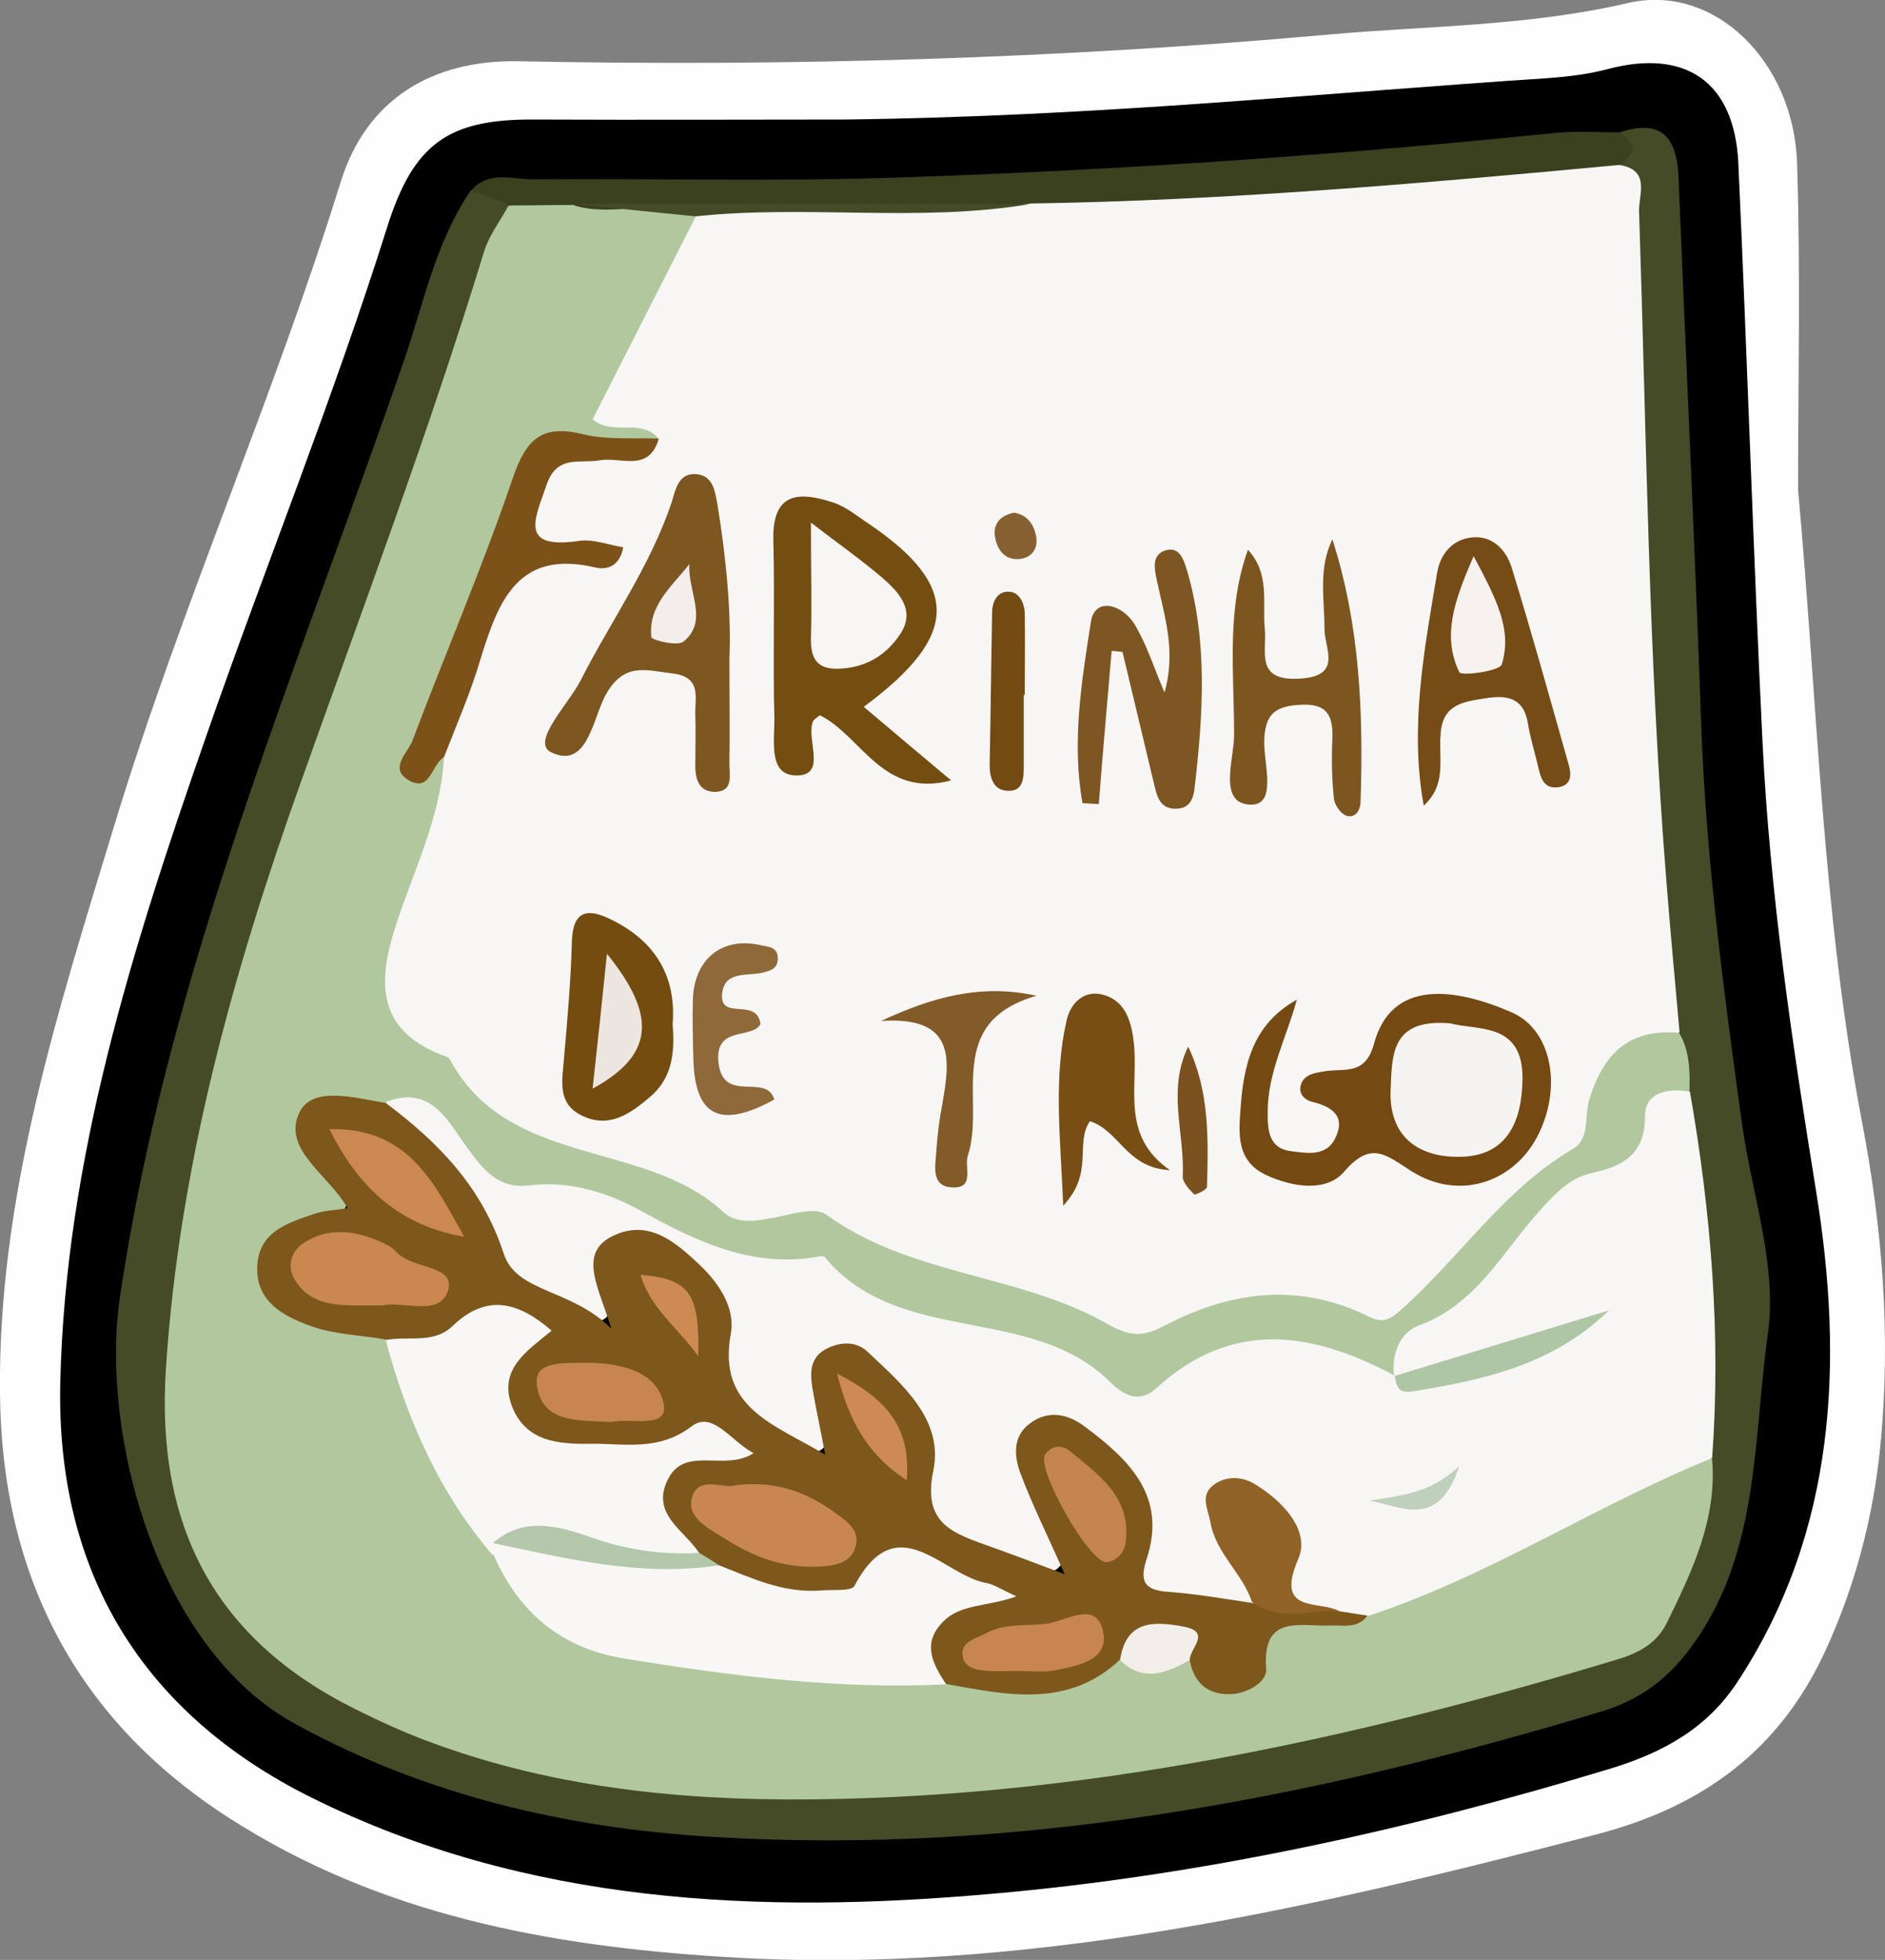 <?xml version="1.0" encoding="utf-8"?>
<!-- Generator: Adobe Illustrator 23.0.2, SVG Export Plug-In . SVG Version: 6.00 Build 0)  -->
<svg version="1.1" id="Camada_1" xmlns="http://www.w3.org/2000/svg" xmlns:xlink="http://www.w3.org/1999/xlink" x="0px" y="0px"
	 viewBox="0 0 38.17 39.68" style="enable-background:new 0 0 38.17 39.68;" xml:space="preserve">
<rect x="0" y="0" width="38.17" height="39.68" fill="#808080" stroke="none"/>
<style type="text/css">
	.st0{fill:#FEFEFE;}
	.st1{fill:#454B26;}
	.st2{fill:#3B411F;}
	.st3{fill:#F7F6F5;}
	.st4{fill:#B1C89E;}
	.st5{fill:#744D11;}
	.st6{fill:#754A12;}
	.st7{fill:#7D5620;}
	.st8{fill:#7D551F;}
	.st9{fill:#7C5219;}
	.st10{fill:#7E5621;}
	.st11{fill:#764C16;}
	.st12{fill:#744C10;}
	.st13{fill:#784E14;}
	.st14{fill:#825B29;}
	.st15{fill:#8F6939;}
	.st16{fill:#724A12;}
	.st17{fill:#7B511E;}
	.st18{fill:#876032;}
	.st19{fill:#7D571B;}
	.st20{fill:#F8F7F6;}
	.st21{fill:#F2EEEA;}
	.st22{fill:#916226;}
	.st23{fill:#AFC6A4;}
	.st24{fill:#BFD0BC;}
	.st25{fill:#F6F5F3;}
	.st26{fill:#F6F4F2;}
	.st27{fill:#F3EEEB;}
	.st28{fill:#F5F2EF;}
	.st29{fill:#EDE6E0;}
	.st30{fill:#C88751;}
	.st31{fill:#CA874F;}
	.st32{fill:#CB8850;}
	.st33{fill:#C78650;}
	.st34{fill:#C3844D;}
	.st35{fill:#B3C8AB;}
	.st36{fill:#CD8A54;}
	.st37{fill:#CE8A53;}
</style>
<g>
	<path class="st0" d="M36.41,9.92c0.39,4.27,0.49,8.56,1.29,12.77c0.42,2.19,0.59,4.35,0.38,6.54c-0.14,1.47-0.52,2.91-1.14,4.24
		c-0.91,1.94-2.42,3.09-4.58,3.66c-5.81,1.51-11.64,2.87-17.7,2.49c-3.53-0.22-6.98-0.85-10.03-2.82c-3.11-2-4.59-4.93-4.63-8.56
		c-0.05-4.01,1.18-7.8,2.33-11.58C3.67,12.27,5.54,8.06,6.9,3.68c0.52-1.67,1.85-2.47,3.59-2.44c5.48,0.11,10.95-0.05,16.41-0.54
		c2.02-0.18,4.06-0.17,6.07-0.64c1.73-0.4,3.36,1.17,3.42,3.26C36.46,5.52,36.41,7.72,36.41,9.92z"/>
	<path d="M17.1,2.42c5.11-0.06,9.69-0.54,14.27-0.84c0.4-0.03,0.8-0.08,1.18-0.18c1.58-0.42,2.57,0.25,2.65,1.9
		c0.18,3.91,0.3,7.82,0.49,11.73c0.15,3.06,0.6,6.09,1.09,9.12c0.55,3.4,0.41,6.84-1.59,9.89c-0.61,0.94-1.5,1.44-2.59,1.77
		c-4.09,1.24-8.27,2.16-12.5,2.53c-4.71,0.42-9.43,0.22-13.8-1.95c-3.43-1.71-5.16-4.57-5.08-8.38c0.1-4.54,1.47-8.85,2.95-13.09
		c1.2-3.45,2.57-6.83,3.67-10.32c0.53-1.69,1.24-2.19,2.96-2.18C13.06,2.43,15.34,2.42,17.1,2.42z"/>
	<path class="st1" d="M32.8,2.68c0.87-0.29,1.16,0.13,1.19,0.93c0.15,3.7,0.33,7.41,0.46,11.11c0.1,2.71,0.46,5.39,0.83,8.07
		c0.2,1.4,0.71,2.85,0.52,4.2c-0.3,2.12-0.16,4.39-1.5,6.28c-0.49,0.69-1.05,1.13-1.87,1.38c-5.87,1.77-11.83,2.91-17.99,2.54
		c-2.96-0.18-5.79-0.83-8.45-2.28c-2.83-1.54-3.97-5.92-3.56-8.66C3.41,19.63,6.03,13.54,8.18,7.3c0.4-1.16,0.64-2.4,1.35-3.44
		c0.4-0.23,0.62-0.02,0.79,0.31c-0.75,3.03-1.8,5.95-2.89,8.87c-1.45,3.9-2.86,7.81-3.46,11.95c-0.19,1.3-0.28,2.61-0.25,3.93
		c0.08,3.17,2.03,4.83,4.7,5.84c3.18,1.21,6.49,1.4,9.89,1.21c4.38-0.25,8.63-1.1,12.82-2.3c2.55-0.73,3.14-1.61,3.2-4.28
		c0.07-2.4-0.06-4.78-0.45-7.15c-0.02-0.5-0.15-0.98-0.22-1.47c-0.64-4.86-0.68-9.76-0.78-14.65c-0.02-0.76,0.04-1.51-0.11-2.26
		C32.65,3.47,32.8,3.07,32.8,2.68z"/>
	<path class="st2" d="M32.8,2.68c0.34,0.23,0.34,0.45-0.01,0.66c-0.45,0.5-1.08,0.51-1.66,0.55c-3.46,0.23-6.9,0.67-10.37,0.56
		c-2.98-0.05-5.96-0.01-8.93-0.01c-0.53,0.02-1.07,0.07-1.53-0.31c-0.25-0.09-0.51-0.18-0.76-0.27c0.35-0.41,0.82-0.23,1.24-0.23
		c2.51-0.02,5.02,0.05,7.53-0.04c4.4-0.15,8.8-0.45,13.19-0.9C31.93,2.65,32.37,2.68,32.8,2.68z"/>
	<path class="st3" d="M20.87,4.12c3.99-0.06,7.95-0.41,11.92-0.78c0.64,0.1,0.39,0.6,0.4,0.94c0.15,4.51,0.19,9.02,0.55,13.52
		c0.08,1.03,0.18,2.07,0.27,3.1c-0.86,0.43-1.29,1.15-1.73,2.01c-0.57,1.11-1.78,1.77-2.61,2.73c-0.25,0.3-0.64,0.49-0.89,0.8
		c-0.41,0.51-0.88,0.62-1.48,0.36c-1.15-0.5-2.28-0.3-3.36,0.2c-0.73,0.34-1.37,0.33-2.01-0.16c-0.13-0.1,0.04-0.05-0.1-0.05
		c-2.34-0.07-4.11-2.14-6.55-1.83c-0.41,0.05-0.78-0.15-1.12-0.36c-1.03-0.62-2.12-1.1-3.33-1.29c-0.5-0.08-0.89-0.34-1.18-0.75
		c-0.27-0.4-0.6-0.73-1-1.02c-1.16-0.82-1.34-1.37-0.96-2.76c0.32-1.15,0.85-2.24,1.03-3.43c0.22-1.06,0.72-2.01,1.1-3.01
		c0.29-0.78,0.8-1.16,1.5-1.04c-0.29-0.01-0.76-0.05-0.74-0.63c0.03-0.65,0.22-1.27,0.94-1.51c0.42-0.14,0.86-0.1,1.3-0.11
		c0.08,0,0.16,0.01,0.24,0.01c-0.03-0.02-0.05-0.03-0.09-0.05c-1.29-0.29-1.34-0.38-0.81-1.55c0.43-0.94,0.98-1.81,1.48-2.7
		c0.16-0.28,0.34-0.54,0.72-0.54C16.54,4.16,18.71,4.34,20.87,4.12z"/>
	<path class="st4" d="M14.09,4.38c-0.7,1.37-1.39,2.74-2.09,4.11c0.42,0.35,1-0.04,1.34,0.4c-0.49,0.39-1.06,0.27-1.59,0.21
		c-0.57-0.06-0.87,0.14-1.07,0.68c-0.59,1.64-1.16,3.28-1.89,4.86c-0.12,0.26-0.37,0.61,0.2,0.7c-0.07,1.26-0.66,2.37-1.02,3.54
		c-0.33,1.09-0.27,1.97,0.93,2.46c0.07,0.03,0.18,0.05,0.21,0.11c1.19,2.21,3.95,1.61,5.54,3.09c0.27,0.25,0.67,0.18,1.04,0.11
		c0.35-0.07,0.82-0.22,1.04-0.06c1.71,1.24,3.9,1.2,5.67,2.2c0.45,0.26,0.72,0.29,1.16,0.06c1.29-0.68,2.63-0.89,4.02-0.26
		c0.23,0.1,0.41,0.26,0.73-0.02c1.22-1.06,2.11-2.47,3.54-3.31c0.35-0.2,0.23-0.66,0.33-0.99c0.28-0.93,0.8-1.45,1.82-1.36
		c0.22,0.37,0.22,0.78,0.21,1.19c-1.46,1.93-3.42,3.33-5.21,4.89c-0.28,0.24-0.44,0.55-0.65,0.84c-0.09,0.09-0.19,0.14-0.31,0.17
		c-1.56-0.71-3.05-0.79-4.5,0.32c-0.48,0.37-0.99,0.15-1.41-0.23c-0.76-0.67-1.62-1-2.64-0.8c-0.58,0.11-1.01-0.19-1.37-0.57
		c-0.64-0.69-1.41-1-2.35-0.94c-0.74,0.05-1.4-0.16-2.04-0.55c-0.86-0.52-1.78-0.9-2.82-0.89c-0.74,0-1.3-0.31-1.71-0.92
		c-0.32-0.48-0.72-0.86-1.36-0.85c-0.28,0.01-0.55-0.08-0.83-0.04c-0.57,0.07-0.83,0.33-0.38,0.84c0.76,0.87,0.46,1.28-0.52,1.67
		c-0.81,0.32-0.75,0.93,0.02,1.39c0.55,0.33,1.23,0.31,1.77,0.68c0.78,1.46,1.29,3.07,2.34,4.38c0.72,1.09,1.72,1.66,3.02,1.87
		c1.92,0.31,3.84,0.46,5.78,0.45c1.21,0.34,2.4,0.34,3.53-0.3c0.53,0.04,1.06-0.04,1.58,0.04c0.57,0.41,1.06,0.59,1.28-0.35
		c0.11-0.48,0.52-0.54,0.92-0.57c0.47-0.04,0.95,0,1.4-0.18c1.8-0.63,3.41-1.66,5.14-2.44c0.56-0.26,1.09-0.67,1.78-0.47
		c0.1,1.21-0.4,2.26-0.91,3.3c-0.21,0.44-0.59,0.63-1.02,0.76c-5.14,1.55-10.36,2.7-15.74,2.82c-2.84,0.07-5.67-0.16-8.37-1.18
		c-0.48-0.18-0.96-0.4-1.42-0.63c-2.87-1.42-4.06-3.72-3.85-6.91c0.27-4.11,1.36-8.02,2.73-11.86c1.27-3.57,2.6-7.11,3.71-10.74
		c0.1-0.33,0.33-0.63,0.5-0.94c0.43,0,0.87-0.01,1.3-0.01C12.41,4.42,13.29,3.98,14.09,4.38z"/>
	<path class="st3" d="M7.82,22.31c0.92-0.36,1.26,0.41,1.65,0.94C9.8,23.7,10.1,24.07,10.7,24c0.83-0.1,1.58,0.13,2.29,0.52
		c1.12,0.62,2.25,1.16,3.59,0.92c0.04-0.01,0.1-0.01,0.12,0.01c1.5,1.82,4.18,0.94,5.78,2.53c0.29,0.29,0.61,0.43,0.94,0.12
		c1.55-1.41,3.17-1.13,4.82-0.25c1.36-0.04,2.68-0.25,3.73-1.04c-1.07,0.74-2.4,0.95-3.74,1.05c-0.06-0.45,0.12-0.88,0.49-1.02
		c1.18-0.43,1.7-1.49,2.46-2.33c0.29-0.32,0.59-0.66,1.05-0.76c0.62-0.14,1.08-0.36,1.08-1.15c0-0.5,0.48-0.57,0.91-0.5
		c0.43,2.46,0.63,4.93,0.45,7.42c-2.37,0.96-4.53,2.4-6.98,3.2c-0.22,0.08-0.44,0.06-0.66,0.02c-0.68-0.1-1.52-0.03-1.09-1.18
		c0.08-0.21-0.03-0.47-0.17-0.67c-0.18-0.26-0.39-0.59-0.74-0.4c-0.32,0.17-0.04,0.48-0.02,0.74c0.05,0.47,0.99,0.72,0.33,1.36
		c-0.44,0.16-0.86,0-1.3-0.06c-0.75-0.11-1.12-0.43-1.01-1.28c0.11-0.86-0.35-1.53-1.08-1.99c-0.22-0.14-0.45-0.4-0.75-0.19
		c-0.33,0.23-0.22,0.55-0.14,0.87c0.1,0.39,0.3,0.74,0.42,1.12c0.18,0.56,0.02,0.84-0.61,0.81c-1.3-0.07-2.25-0.97-2.32-2.27
		c-0.03-0.51-0.18-0.94-0.53-1.3c-0.27-0.28-0.51-0.77-0.92-0.68c-0.53,0.12-0.28,0.66-0.26,1.02c0.04,0.79-0.34,0.93-0.97,0.64
		c-0.8-0.37-1.44-0.88-1.39-1.89c0.03-0.78-0.3-1.4-0.92-1.85c-0.6-0.44-1.11-0.24-1.12,0.5c-0.01,0.92-0.43,0.78-0.98,0.51
		c-0.77-0.37-1.49-0.79-1.77-1.68C9.37,23.81,8.17,23.37,7.82,22.31z"/>
	<path class="st1" d="M14.09,4.38c-0.83-0.08-1.66-0.17-2.49-0.25c3.09,0,6.18,0,9.27,0C18.62,4.51,16.35,4.14,14.09,4.38z"/>
	<path class="st5" d="M17.49,14.31c0.6,0.51,1.14,0.96,1.77,1.49c-1.39,0.37-1.81-0.9-2.66-1.32c-0.04,0.04-0.12,0.08-0.14,0.13
		c-0.14,0.37,0.29,1.08-0.32,1.09c-0.6,0.01-0.45-0.72-0.46-1.17c-0.03-1.19,0.01-2.39-0.02-3.58c-0.03-1.01,0.54-1,1.23-0.77
		c0.26,0.09,0.48,0.28,0.71,0.43C19.44,11.86,19.44,12.87,17.49,14.31z"/>
	<path class="st6" d="M26.26,20.24c-0.21,0.77-0.59,1.47-0.59,2.27c0,0.37,0.01,0.75,0.5,0.8c0.31,0.04,0.68,0.1,0.86-0.25
		c0.23-0.45-0.04-0.65-0.45-0.75c-0.17-0.04-0.29-0.17-0.24-0.34c0.06-0.22,0.29-0.25,0.48-0.28c0.39-0.07,0.82,0.1,1-0.55
		c0.35-1.32,1.63-1.15,2.8-0.64c0.81,0.36,1.02,1.53,0.51,2.51c-0.5,0.95-1.61,1.3-2.55,0.7c-0.51-0.32-0.81-0.63-1.36,0.01
		c-0.36,0.42-1.04,0.32-1.58,0.07c-0.6-0.28-0.56-0.82-0.52-1.34C25.18,21.56,25.37,20.73,26.26,20.24z"/>
	<path class="st7" d="M14.77,13.34c0,0.86,0.01,1.49,0,2.13c0,0.22,0.08,0.54-0.26,0.56c-0.36,0.02-0.44-0.26-0.43-0.57
		c0-0.32,0.01-0.64,0-0.96c-0.02-0.36,0.16-0.8-0.49-0.87c-0.52-0.06-0.94-0.22-1.31,0.41c-0.28,0.48-0.37,1.55-1.12,1.19
		c-0.42-0.2,0.35-0.97,0.6-1.46c0.61-1.2,1.41-2.31,1.84-3.6c0.08-0.25,0.13-0.6,0.5-0.57c0.35,0.03,0.38,0.36,0.43,0.63
		C14.71,11.33,14.81,12.44,14.77,13.34z"/>
	<path class="st8" d="M25.27,11.13c0.45,0.49,0.29,1.06,0.34,1.59c0.05,0.47-0.21,1.07,0.7,1.02c0.89-0.05,0.51-0.6,0.51-1.01
		c0-0.6-0.13-1.22,0.16-1.81c0.56,1.74,0.63,3.53,0.57,5.33c-0.01,0.16-0.11,0.33-0.3,0.26c-0.11-0.05-0.23-0.22-0.24-0.35
		c-0.04-0.4-0.05-0.8-0.03-1.19c0.02-0.49-0.11-0.74-0.67-0.7c-0.49,0.03-0.69,0.19-0.71,0.71c-0.02,0.46,0.28,1.34-0.29,1.31
		c-0.65-0.03-0.32-0.92-0.32-1.41C24.99,13.62,24.83,12.35,25.27,11.13z"/>
	<path class="st9" d="M8.99,15.33c-0.25,0.14-0.27,0.7-0.69,0.48c-0.45-0.24-0.04-0.57,0.05-0.81c0.67-1.78,1.43-3.54,2.04-5.34
		c0.27-0.78,0.59-1.07,1.41-0.87c0.49,0.12,1.03,0.07,1.54,0.09c-0.2,0.7-0.78,0.36-1.2,0.44c-0.4,0.07-0.86-0.12-1.07,0.49
		c-0.24,0.7-0.57,1.32,0.66,1.14c0.28-0.04,0.59,0.08,0.89,0.13c-0.07,0.4-0.35,0.46-0.56,0.41c-1.56-0.37-1.96,0.66-2.32,1.82
		C9.54,14,9.25,14.66,8.99,15.33z"/>
	<path class="st10" d="M22.51,13.18c-0.09,1.03-0.18,2.07-0.26,3.1c-0.11-0.01-0.22-0.01-0.33-0.02c-0.22-1.22-0.02-2.46,0.17-3.67
		c0.08-0.52,0.65-0.35,0.89,0.06c0.24,0.4,0.38,0.85,0.6,1.37c0.24-0.84,0-1.54-0.15-2.25c-0.05-0.23-0.12-0.52,0.15-0.62
		c0.31-0.11,0.39,0.19,0.46,0.41c0.42,1.45,0.32,2.92,0.15,4.39c-0.02,0.2-0.09,0.4-0.33,0.42c-0.3,0.03-0.41-0.15-0.47-0.41
		c-0.22-0.92-0.44-1.84-0.66-2.76C22.65,13.19,22.58,13.18,22.51,13.18z"/>
	<path class="st11" d="M28.83,16.31c-0.29-1.59,0.01-3.15,0.27-4.71c0.06-0.37,0.3-0.68,0.71-0.72c0.42-0.04,0.69,0.26,0.8,0.61
		c0.41,1.33,0.78,2.67,1.16,4.01c0.06,0.22,0.03,0.41-0.23,0.44c-0.25,0.03-0.33-0.15-0.38-0.36c-0.07-0.31-0.17-0.62-0.22-0.93
		c-0.09-0.55-0.45-0.58-0.88-0.51c-0.45,0.07-0.86,0.13-0.89,0.74C29.13,15.36,29.3,15.88,28.83,16.31z"/>
	<path class="st12" d="M13.62,20.74c0.05,0.6-0.02,1.1-0.46,1.47c-0.4,0.34-0.83,0.65-1.39,0.37c-0.5-0.25-0.38-0.72-0.35-1.15
		c0.07-0.79,0.14-1.58,0.16-2.37c0.02-0.61,0.3-0.68,0.76-0.46C13.27,19.04,13.7,19.77,13.62,20.74z"/>
	<path class="st13" d="M23.69,23.69c-0.88-0.04-1.02-0.8-1.62-0.99c-0.31,0.45,0.09,1.04-0.54,1.71c-0.06-1.42-0.2-2.58,0.07-3.76
		c0.07-0.31,0.32-0.6,0.7-0.52c0.46,0.1,0.6,0.51,0.65,0.91C23.08,21.95,22.65,22.97,23.69,23.69z"/>
	<path class="st14" d="M17.84,20.67c1.04-0.48,2.01-0.76,3.15-0.51c-1.89,0.54-1.03,2.13-1.39,3.23c-0.08,0.23,0.14,0.66-0.29,0.65
		c-0.47,0-0.37-0.43-0.35-0.73c0.02-0.32,0.06-0.64,0.12-0.95C19.24,21.45,19.36,20.57,17.84,20.67z"/>
	<path class="st15" d="M15.68,22.26c-1.09,0.6-1.61,0.35-1.64-0.82c-0.01-0.4-0.02-0.79-0.01-1.19c0.02-0.84,0.6-1.3,1.39-1.11
		c0.14,0.03,0.33,0.03,0.33,0.26c0,0.21-0.14,0.25-0.3,0.29c-0.32,0.08-0.8-0.05-0.83,0.46c-0.02,0.51,0.7,0.04,0.78,0.58
		c-0.16,0.32-0.94,0.02-0.85,0.79C14.65,22.36,15.51,21.71,15.68,22.26z"/>
	<path class="st16" d="M20.73,14.07c0,0.48,0,0.95,0,1.43c0,0.24,0,0.53-0.33,0.51c-0.28-0.01-0.36-0.26-0.36-0.52
		c0.02-1.03,0.03-2.06,0.05-3.09c0-0.22,0.11-0.43,0.33-0.42c0.21,0,0.32,0.21,0.33,0.43c0.01,0.55,0,1.11,0,1.66
		C20.75,14.07,20.74,14.07,20.73,14.07z"/>
	<path class="st17" d="M24.06,21.19c0.43,0.9,0.41,1.87,0.38,2.84c0,0.06-0.24,0.17-0.26,0.15c-0.1-0.1-0.24-0.25-0.23-0.37
		C23.99,22.94,23.63,22.07,24.06,21.19z"/>
	<path class="st18" d="M20.53,10.38c0.27,0.04,0.4,0.23,0.45,0.47c0.05,0.27-0.1,0.46-0.37,0.47c-0.28,0.01-0.42-0.21-0.46-0.44
		C20.1,10.61,20.25,10.44,20.53,10.38z"/>
	<path class="st19" d="M27.12,32.62c0.19,0.03,0.38,0.06,0.57,0.09c-0.2,0.27-0.49,0.19-0.77,0.2c-0.6,0.02-1.37-0.23-1.28,0.88
		c0.02,0.26-0.38,0.5-0.73,0.51c-0.47,0.01-0.74-0.24-0.82-0.7c-0.47-0.98-0.94,0.05-1.41,0c-1.06,1-2.31,0.71-3.54,0.49
		c-0.8-0.92-0.6-1.42,0.72-1.81c-1.29-0.43-1.27-0.39-2.6,0.06c-0.96,0.32-1.89,0.1-2.75-0.4c-0.2-0.12-0.39-0.24-0.57-0.38
		c-1.06-1.22-0.99-1.69,0.32-2.34c-0.63,0.16-1.23,0.4-1.9,0.38c-1.97-0.08-2.51-0.78-1.98-2.67c-0.89-0.37-1.66,0.96-2.57,0.19
		c-0.5-0.09-1.03-0.1-1.51-0.27c-0.55-0.2-1.13-0.49-1.09-1.23c0.04-0.69,0.62-0.86,1.14-1.04c0.2-0.07,0.43-0.08,0.69-0.12
		c-0.39-0.68-1.33-1.19-0.98-1.93c0.26-0.56,1.13-0.3,1.75-0.2c1.07,0.8,1.95,1.7,2.39,3.05c0.26,0.8,1.36,0.7,2.18,1.52
		c-0.27-0.88-0.71-1.57,0.1-1.91c0.7-0.29,1.22,0.18,1.69,0.62c0.39,0.37,0.72,0.87,0.63,1.38c-0.28,1.51,0.85,1.83,1.91,2.46
		c-0.1-0.54-0.19-0.94-0.26-1.35c-0.05-0.33-0.05-0.64,0.32-0.81c0.28-0.13,0.57-0.13,0.79,0.07c0.7,0.66,1.55,1.37,1.34,2.41
		c-0.21,1.01,0.31,1.24,1.01,1.49c0.48,0.17,0.96,0.35,1.65,0.61c-0.36-0.81-0.66-1.41-0.9-2.05c-0.12-0.33-0.16-0.73,0.18-0.99
		c0.37-0.29,0.77-0.21,1.11,0.04c0.9,0.67,1.69,1.41,1.27,2.69c-0.16,0.48-0.03,0.64,0.46,0.67c0.56,0.04,1.11,0.14,1.66,0.22
		C25.93,32.6,26.54,32.45,27.12,32.62z"/>
	<path class="st20" d="M14.56,31.69c0.66,0.26,1.31,0.57,2.06,0.51c0.23-0.02,0.62,0.02,0.68-0.09c0.87-1.64,1.79-0.21,2.68-0.06
		c0.15,0.03,0.28,0.12,0.6,0.27c-0.58,0.21-1.12,0.15-1.47,0.5c-0.45,0.44-0.23,0.86,0.05,1.28c-2.19,0.11-4.35-0.17-6.51-0.52
		c-1.29-0.21-2.14-0.93-2.65-2.09c-0.1-0.12-0.09-0.23,0.04-0.33C11.56,31.05,13.05,31.47,14.56,31.69z"/>
	<path class="st20" d="M9.98,31.24c0,0.08,0,0.16,0,0.25c-1.09-1.27-1.74-2.76-2.17-4.36c0.46-0.09,0.97,0.09,1.36-0.29
		c0.68-0.65,1.32-0.49,2,0.1c-0.48,0.4-1.08,0.77-0.81,1.51c0.27,0.74,0.95,0.79,1.59,0.78c0.69-0.01,1.38,0.16,2.05-0.35
		c0.43-0.33,0.79,0.29,1.26,0.54c-0.58,0.38-1.38-0.16-1.73,0.52c-0.37,0.72,0.34,1.04,0.64,1.52c-0.74,0.28-1.46,0.17-2.19-0.08
		C11.32,31.13,10.65,31.19,9.98,31.24z"/>
	<path class="st21" d="M22.68,33.61c0.12-0.81,0.68-0.79,1.28-0.68c0.59,0.11,0.13,0.44,0.13,0.68
		C23.62,33.87,23.15,34.07,22.68,33.61z"/>
	<path class="st22" d="M27.12,32.62c-0.59-0.03-1.22,0.23-1.77-0.19c-0.19-0.58-0.73-0.98-0.84-1.61c-0.05-0.27-0.22-0.55,0.07-0.76
		c0.24-0.18,0.55-0.17,0.8-0.03c0.58,0.34,1.16,0.95,0.91,1.53C25.8,32.69,26.72,32.39,27.12,32.62z"/>
	<path class="st23" d="M28.23,27.86c1.45-0.44,2.9-0.89,4.35-1.33c-1.14,1.11-2.55,1.41-3.98,1.64c-0.3,0.05-0.32-0.12-0.36-0.32
		C28.24,27.85,28.23,27.86,28.23,27.86z"/>
	<path class="st24" d="M27.73,30.38c0.59-0.1,1.21-0.12,1.82-0.7C29.13,30.97,28.38,30.5,27.73,30.38z"/>
	<path class="st25" d="M16.42,10.58c0.6,0.46,1.04,0.77,1.45,1.12c0.33,0.29,0.67,0.65,0.37,1.12c-0.29,0.45-0.72,0.71-1.29,0.72
		c-0.42,0-0.53-0.22-0.53-0.6C16.44,12.23,16.42,11.52,16.42,10.58z"/>
	<path class="st26" d="M29.38,20.72c0.52,0.15,1.46-0.04,1.45,1.12c-0.01,0.85-0.3,1.56-1.25,1.58c-0.84,0.02-1.47-0.39-1.42-1.38
		C28.19,21.35,28.17,20.61,29.38,20.72z"/>
	<path class="st27" d="M13.96,11.42c-0.04,0.55,0.4,1.15-0.12,1.57c-0.12,0.1-0.64-0.03-0.65-0.09
		C13.12,12.26,13.6,11.88,13.96,11.42z"/>
	<path class="st28" d="M29.84,11.26c0.45,0.85,0.79,1.48,0.57,2.19c-0.04,0.14-0.82,0.24-0.86,0.16
		C29.2,12.88,29.44,12.18,29.84,11.26z"/>
	<path class="st29" d="M12.29,19.31c1.03,1.27,0.94,2.06-0.29,2.73C12.1,21.13,12.19,20.29,12.29,19.31z"/>
	<path class="st30" d="M14.88,30.07c0.91-0.11,1.55,0.19,2.13,0.63c0.19,0.14,0.39,0.31,0.32,0.59c-0.08,0.32-0.34,0.39-0.64,0.42
		c-0.71,0.06-1.34-0.14-1.93-0.51c-0.33-0.21-0.83-0.43-0.76-0.83C14.1,29.83,14.68,30.16,14.88,30.07z"/>
	<path class="st31" d="M7.75,26.43c-0.22,0-0.37,0-0.53,0c-0.49,0-0.97-0.05-1.25-0.52c-0.16-0.26-0.09-0.56,0.17-0.74
		c0.47-0.31,0.97-0.27,1.47-0.07c0.15,0.06,0.31,0.13,0.41,0.24c0.31,0.36,1.18,0.26,1.06,0.76C8.93,26.68,8.17,26.33,7.75,26.43z"
		/>
	<path class="st32" d="M9.4,25.04c-1.27-0.22-2.12-0.95-2.73-2.18C8.28,22.82,8.8,23.97,9.4,25.04z"/>
	<path class="st33" d="M12.39,28.79c-0.64-0.04-1.42,0.05-1.52-0.76c-0.06-0.48,0.55-0.43,0.94-0.44c0.7-0.01,1.5,0.15,1.63,0.84
		C13.54,28.94,12.77,28.7,12.39,28.79z"/>
	<path class="st33" d="M20.63,33.83c-0.2,0-0.4,0.01-0.59,0c-0.24-0.01-0.53-0.05-0.55-0.33c-0.02-0.28,0.29-0.33,0.49-0.44
		c0.41-0.22,0.86-0.12,1.28-0.2c0.4-0.08,0.96-0.45,1.08,0.19c0.11,0.58-0.54,0.68-1,0.77C21.11,33.86,20.87,33.83,20.63,33.83z"/>
	<path class="st34" d="M22.4,31.63c-0.38-0.03-1.42-1.91-1.24-2.18c0.14-0.2,0.36-0.2,0.51-0.07c0.56,0.47,1.22,0.91,1.13,1.79
		C22.8,31.38,22.65,31.6,22.4,31.63z"/>
	<path class="st35" d="M9.98,31.24c0.63-0.55,1.34-0.34,1.98-0.12c0.72,0.26,1.44,0.36,2.2,0.32c0.13,0.08,0.27,0.16,0.4,0.25
		C12.99,31.93,11.49,31.56,9.98,31.24z"/>
	<path class="st36" d="M16.95,27.81c1,0.51,1.5,1.08,1.41,2.16C17.57,29.45,17.2,28.79,16.95,27.81z"/>
	<path class="st37" d="M14.14,27.46c-0.39-0.56-0.97-0.96-1.17-1.65C13.96,25.89,14.17,26.18,14.14,27.46z"/>
</g>
</svg>
